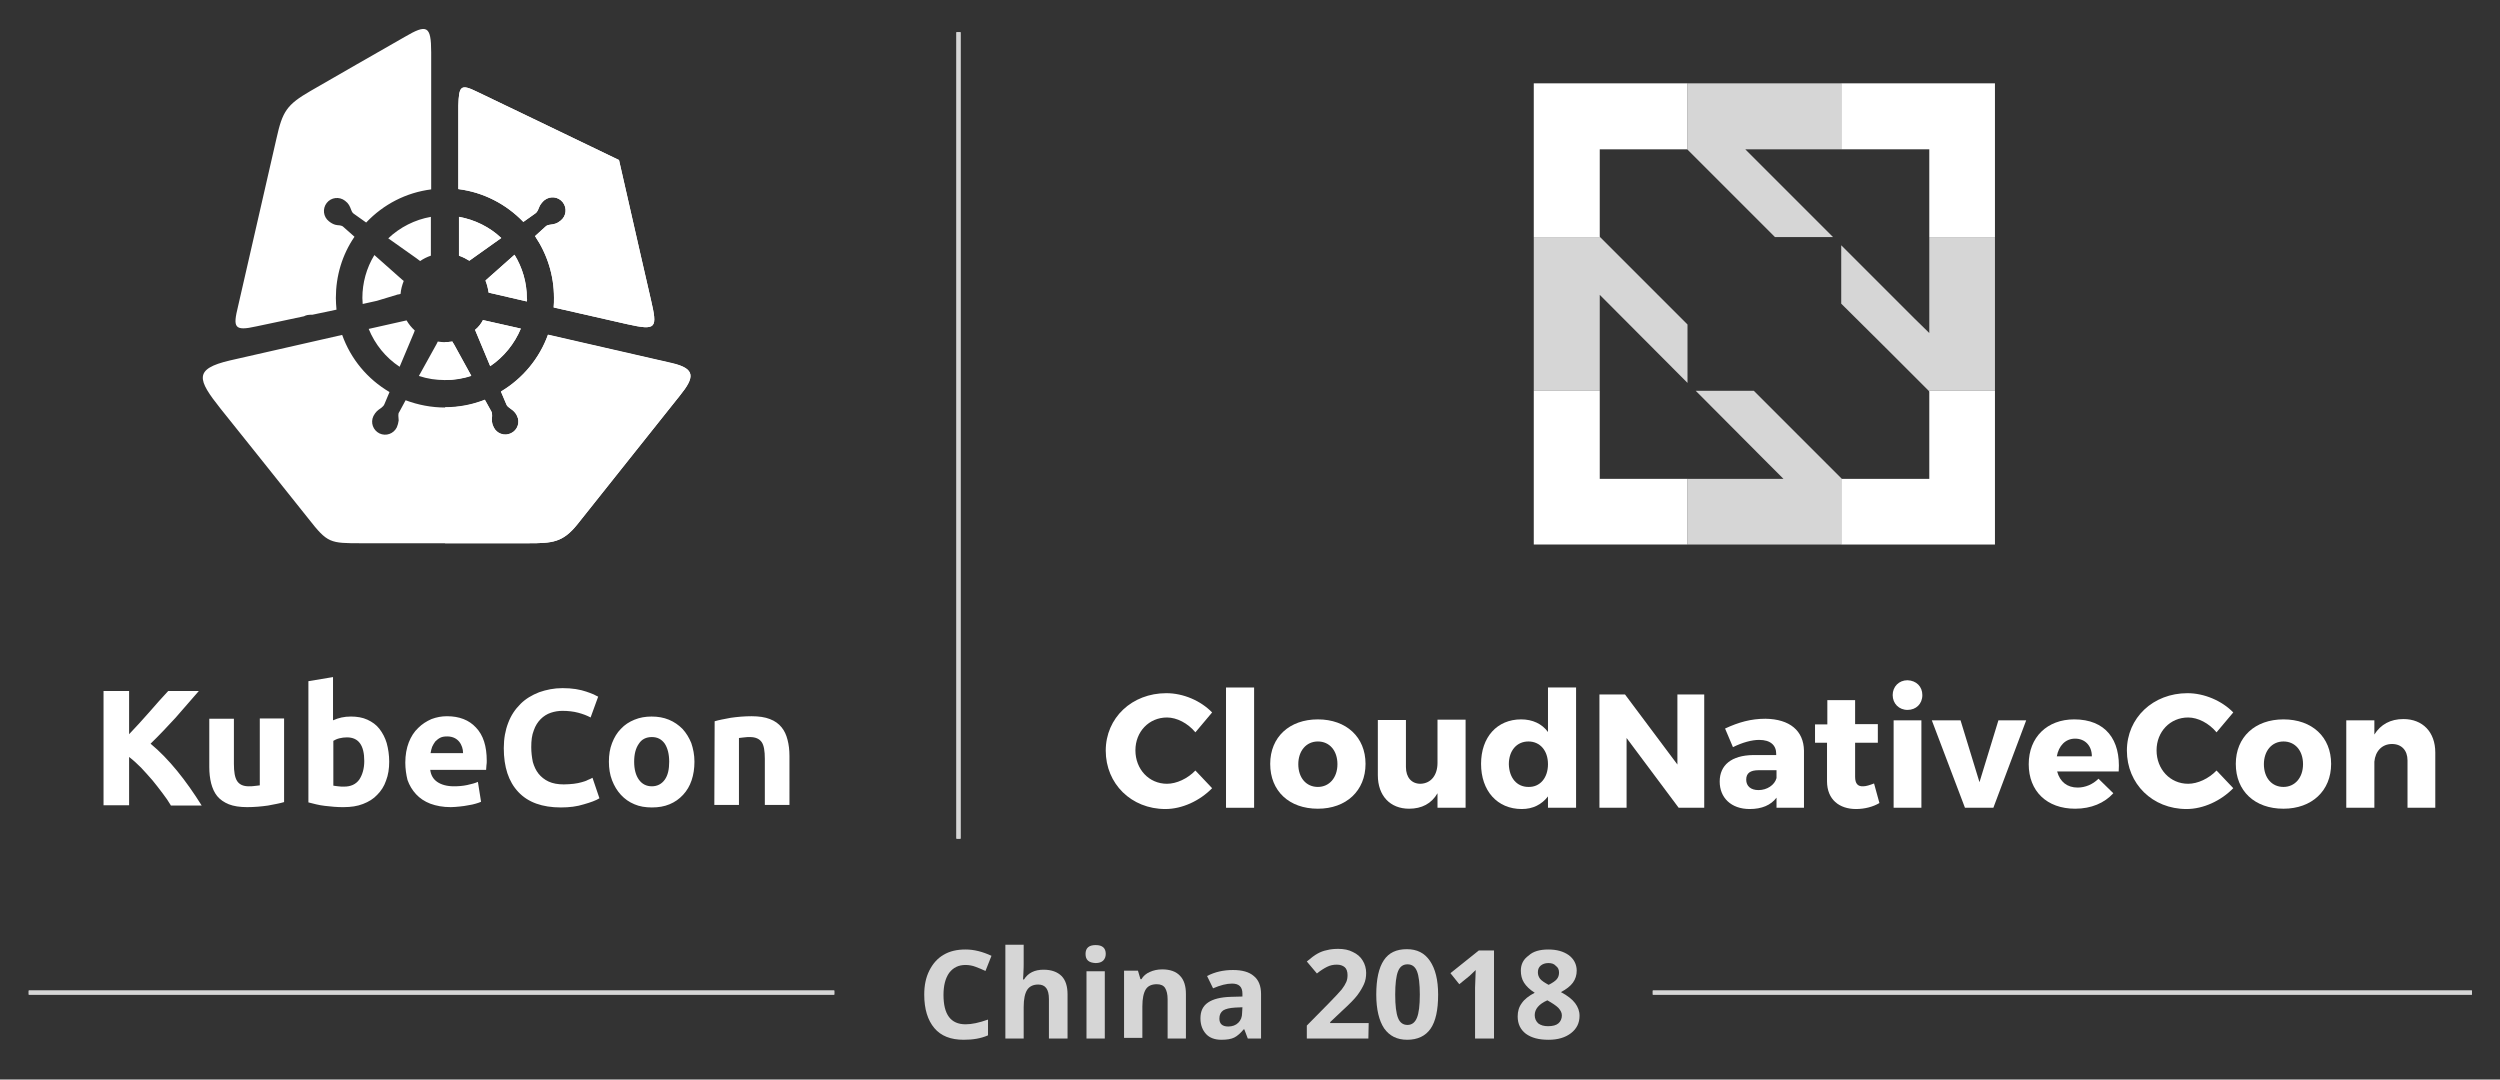 <?xml version="1.0" encoding="utf-8"?>
<!-- Generator: Adobe Illustrator 21.1.0, SVG Export Plug-In . SVG Version: 6.00 Build 0)  -->
<svg version="1.1" id="Layer_1" xmlns="http://www.w3.org/2000/svg" xmlns:xlink="http://www.w3.org/1999/xlink" x="0px" y="0px"
	 viewBox="0 0 792 342" style="enable-background:new 0 0 792 342;" xml:space="preserve">
<rect x="0" y="0" width="792" height="342" fill="#333333" stroke="none"/>
<style type="text/css">
	.st0{opacity:0.8;}
	.st1{fill:#FFFFFF;}
	.st2{clip-path:url(#SVGID_4_);fill:#FFFFFF;}
	.st3{clip-path:url(#SVGID_7_);fill:#FFFFFF;}
	.st4{opacity:0.8;fill:#FFFFFF;enable-background:new    ;}
	.st5{clip-path:url(#SVGID_9_);fill:#FFFFFF;}
</style>
<g class="st0">
	<g>
		<g>
			<rect id="SVGID_1_" x="523.6" y="313.8" class="st1" width="259.5" height="1.3"/>
		</g>
		<g>
			<defs>
				<rect id="SVGID_2_" x="523.6" y="313.8" width="259.5" height="1.3"/>
			</defs>
			<clipPath id="SVGID_4_">
				<use xlink:href="#SVGID_2_"  style="overflow:visible;"/>
			</clipPath>
			<rect x="523.6" y="313.8" class="st2" width="259.5" height="1.3"/>
		</g>
	</g>
</g>
<g class="st0">
	<g>
		<g>
			<rect id="SVGID_3_" x="9.1" y="313.8" class="st1" width="255.2" height="1.3"/>
		</g>
		<g>
			<defs>
				<rect id="SVGID_6_" x="9.1" y="313.8" width="255.2" height="1.3"/>
			</defs>
			<clipPath id="SVGID_7_">
				<use xlink:href="#SVGID_6_"  style="overflow:visible;"/>
			</clipPath>
			<rect x="9.1" y="313.8" class="st3" width="255.2" height="1.3"/>
		</g>
	</g>
</g>
<path class="st1" d="M226.4,228.5c1.3-0.4,3-0.7,5.1-1.1c2.1-0.3,4.3-0.5,6.6-0.5s4.3,0.3,5.8,0.9c1.6,0.6,2.8,1.5,3.7,2.6
	s1.5,2.4,1.9,4c0.4,1.5,0.6,3.2,0.6,5.1V255h-7.8v-14.6c0-2.5-0.3-4.3-1-5.3s-1.9-1.6-3.7-1.6c-0.6,0-1.1,0-1.8,0.1
	c-0.6,0.1-1.2,0.1-1.7,0.2V255h-7.8L226.4,228.5L226.4,228.5z M212,241.3c0-2.4-0.5-4.3-1.4-5.7c-1-1.4-2.3-2.1-4.1-2.1
	s-3.2,0.7-4.1,2.1c-1,1.4-1.5,3.3-1.5,5.7s0.5,4.3,1.5,5.7s2.4,2.1,4.1,2.1s3.1-0.7,4.1-2.1C211.6,245.6,212,243.7,212,241.3
	 M220,241.3c0,2.2-0.3,4.1-0.9,5.9c-0.6,1.8-1.5,3.3-2.7,4.6s-2.6,2.3-4.3,3s-3.5,1-5.6,1c-2,0-3.9-0.3-5.5-1
	c-1.7-0.7-3.1-1.7-4.3-3s-2.1-2.8-2.8-4.6s-1-3.8-1-5.9c0-2.2,0.3-4.1,1-5.9c0.7-1.8,1.6-3.3,2.8-4.5c1.2-1.3,2.6-2.2,4.3-2.9
	s3.5-1,5.4-1c2,0,3.8,0.3,5.5,1s3.1,1.7,4.3,2.9c1.2,1.3,2.1,2.8,2.8,4.5C219.6,237.2,220,239.1,220,241.3 M177.7,255.8
	c-5.9,0-10.4-1.6-13.5-4.9c-3.1-3.3-4.6-7.9-4.6-13.9c0-3,0.5-5.7,1.4-8c0.9-2.4,2.2-4.3,3.9-6c1.6-1.6,3.6-2.8,5.9-3.7
	c2.3-0.8,4.7-1.3,7.4-1.3c1.5,0,2.9,0.1,4.2,0.3s2.4,0.5,3.3,0.8c0.9,0.3,1.7,0.6,2.4,0.9c0.6,0.3,1.1,0.6,1.4,0.7l-2.4,6.6
	c-1.1-0.6-2.4-1.1-3.9-1.5s-3.2-0.6-5-0.6c-1.3,0-2.5,0.2-3.7,0.6c-1.2,0.4-2.3,1.1-3.2,2s-1.7,2.1-2.2,3.6
	c-0.6,1.5-0.8,3.2-0.8,5.3c0,1.7,0.2,3.2,0.5,4.7c0.4,1.4,1,2.7,1.8,3.7s1.9,1.9,3.2,2.5s2.9,0.9,4.8,0.9c1.2,0,2.2-0.1,3.2-0.2
	c0.9-0.1,1.8-0.3,2.5-0.5s1.4-0.4,1.9-0.7c0.6-0.2,1.1-0.5,1.5-0.7l2.2,6.5c-1.1,0.7-2.8,1.3-4.9,1.9
	C182.8,255.5,180.4,255.8,177.7,255.8 M146.7,238.6c0-0.7-0.1-1.3-0.3-1.9c-0.2-0.6-0.5-1.2-0.9-1.7s-0.9-0.9-1.5-1.2
	s-1.4-0.5-2.3-0.5c-0.9,0-1.6,0.1-2.2,0.4c-0.6,0.3-1.1,0.7-1.6,1.2c-0.4,0.5-0.7,1.1-1,1.7c-0.2,0.6-0.4,1.3-0.5,2H146.7z
	 M128.4,241.6c0-2.4,0.4-4.6,1.1-6.4c0.7-1.8,1.7-3.4,3-4.6c1.2-1.2,2.6-2.1,4.2-2.8c1.6-0.6,3.2-0.9,4.9-0.9c3.9,0,7,1.2,9.2,3.6
	c2.3,2.4,3.4,5.9,3.4,10.5c0,0.5,0,0.9-0.1,1.5c0,0.5-0.1,1-0.1,1.4h-17.7c0.2,1.6,0.9,2.9,2.2,3.8c1.3,0.9,3.1,1.4,5.3,1.4
	c1.4,0,2.8-0.1,4.2-0.4s2.5-0.6,3.4-1l1,6.3c-0.4,0.2-1,0.4-1.7,0.6c-0.7,0.2-1.5,0.4-2.3,0.5c-0.9,0.2-1.8,0.3-2.7,0.4
	c-1,0.1-2,0.2-2.9,0.2c-2.5,0-4.6-0.4-6.5-1.1c-1.8-0.7-3.3-1.7-4.5-3s-2.1-2.8-2.7-4.5C128.7,245.5,128.4,243.6,128.4,241.6
	 M123.3,241.3c0,2.2-0.3,4.2-1,6c-0.6,1.8-1.6,3.3-2.8,4.5c-1.2,1.3-2.7,2.2-4.5,2.9s-3.8,1-6.1,1c-0.9,0-1.9,0-3-0.1
	c-1-0.1-2-0.2-3-0.3s-1.9-0.3-2.8-0.5s-1.7-0.4-2.4-0.6v-38.4l7.8-1.3v13.7c0.9-0.4,1.8-0.7,2.7-0.9c0.9-0.2,1.9-0.3,3-0.3
	c1.9,0,3.7,0.3,5.2,1s2.8,1.6,3.8,2.9c1,1.3,1.8,2.8,2.3,4.5C123,237.2,123.3,239.2,123.3,241.3 M115.4,241.1c0-5-1.8-7.5-5.5-7.5
	c-0.8,0-1.6,0.1-2.4,0.3s-1.4,0.5-1.9,0.8v14.2c0.4,0.1,0.9,0.1,1.5,0.2c0.6,0.1,1.2,0.1,1.9,0.1c2.1,0,3.7-0.7,4.8-2.2
	C114.8,245.5,115.4,243.5,115.4,241.1 M90,254.1c-1.3,0.4-3,0.7-5.1,1.1c-2.1,0.3-4.3,0.5-6.6,0.5c-2.3,0-4.3-0.3-5.8-0.9
	c-1.5-0.6-2.8-1.5-3.7-2.6c-0.9-1.1-1.5-2.5-1.9-4c-0.4-1.6-0.6-3.3-0.6-5.2v-15.3h7.8V242c0,2.5,0.3,4.3,1,5.4
	c0.7,1.1,1.9,1.7,3.7,1.7c0.6,0,1.2,0,1.8-0.1c0.6-0.1,1.2-0.1,1.7-0.2v-21.2H90V254.1z M54.1,255.1c-0.7-1.2-1.6-2.5-2.6-3.8
	s-2.1-2.8-3.2-4.1c-1.2-1.4-2.4-2.7-3.6-4c-1.3-1.3-2.5-2.4-3.8-3.4v15.3h-8.1v-36.2h8.1v13.7c2.1-2.2,4.3-4.6,6.4-7
	c2.1-2.4,4.1-4.7,6-6.7H63c-2.5,2.9-5,5.7-7.4,8.5c-2.5,2.7-5.1,5.5-7.9,8.2c2.9,2.4,5.7,5.3,8.4,8.6c2.7,3.3,5.3,7,7.8,11h-9.8
	V255.1z"/>
<path class="st1" d="M119.4,95.3l-4.5,1c0-0.6-0.1-1.3-0.1-1.9c0-4.8,1.3-9.5,3.8-13.6l8.8,7.8c0.2,0.1,0.3,0.3,0.5,0.4
	c-0.5,1.3-0.9,2.7-1,4.1c-0.3,0.1-0.6,0.2-0.9,0.2L119.4,95.3z M136.5,68.7V81c-1.2,0.4-2.4,1-3.4,1.7c-0.4-0.3-0.8-0.6-1.2-0.9
	l-8.9-6.3C126.7,72,131.4,69.6,136.5,68.7 M75.4,97.1c4.3-18.8,7.9-34.5,12.2-53.3c1.9-8.5,3.2-10.6,10.8-15
	c10.6-6.1,18.4-10.6,29.8-17.1c7-4.1,8.4-3.7,8.4,4.9V60c-7.9,1-15.1,4.7-20.6,10.5l-3.8-2.7c-0.5-0.3-0.7-0.7-0.9-1.2
	c-0.5-1.3-0.8-2.1-2-3c-1.8-1.4-4.4-1.1-5.8,0.7c-1.4,1.8-1.1,4.4,0.7,5.8c0.6,0.5,1.3,0.9,2,1.1c0.5,0.1,1,0.2,1.5,0.2
	c0.5,0.1,0.8,0.2,1.1,0.5l3.5,3.1c-3.9,5.7-5.9,12.4-5.9,19.4c0,1.2,0.1,2.5,0.2,3.7L99,99.7c-0.5,0-1,0-1.6,0.1
	c-0.4,0.1-0.8,0.2-1.1,0.4c-5,1.1-10,2.1-15.1,3.2C74.1,105,73.8,103.7,75.4,97.1 M145.4,81V68.7c5,0.9,9.7,3.2,13.4,6.7l-9.7,6.9
	c-0.1,0.1-0.3,0.2-0.4,0.3C147.7,82,146.6,81.4,145.4,81 M166.9,95.5l-12.1-2.8c-0.2-1.3-0.5-2.6-1-3.8c0.1-0.1,0.2-0.2,0.3-0.3
	l8.9-7.9c2.5,4.1,3.9,8.8,3.9,13.7C167,94.7,167,95.1,166.9,95.5 M151.2,29.1c6.5,3.1,11.2,5.4,17.7,8.5c9.1,4.4,18.1,8.7,27.2,13.1
	c2.2,9.8,4.5,19.6,6.7,29.4c1.3,5.8,2.1,9,3.4,14.8c2.1,9.1,1.9,9.9-7.5,7.8l-23.3-5.3c0.1-1,0.1-2,0.1-3.1c0-7-2.1-13.7-6-19.5
	l3.3-3c0.4-0.4,0.8-0.5,1.4-0.6c1.4-0.2,2.2-0.3,3.4-1.3c1.8-1.4,2.1-4,0.7-5.8c-1.4-1.8-4-2.1-5.8-0.7c-0.6,0.5-1.1,1.1-1.5,1.8
	c-0.2,0.5-0.4,0.9-0.6,1.4c-0.2,0.4-0.4,0.7-0.8,1l-3.8,2.7c-5.5-5.7-12.7-9.4-20.6-10.4V33.5C145.4,27.2,145.9,26.5,151.2,29.1
	 M143.3,108.2c-0.8,0.1-1.6,0.2-2.4,0.2c-0.8,0-1.5-0.1-2.2-0.2c-0.1,0.3-0.3,0.5-0.4,0.8l-5.6,10.1c2.7,0.9,5.4,1.3,8.2,1.3
	s5.7-0.5,8.4-1.4l-5.5-10C143.6,108.8,143.4,108.5,143.3,108.2 M153,101.4l12,2.7c-2,4.8-5.4,9-9.7,11.9l-4.8-11.5
	C151.5,103.7,152.4,102.6,153,101.4 M116.8,104.2l12-2.7c0.7,1.2,1.6,2.3,2.6,3.2c-0.1,0.2-0.2,0.5-0.3,0.8l-4.5,10.7
	C122.2,113.3,118.8,109.1,116.8,104.2 M215.4,125.3c-5.7,7.2-8.4,10.5-14.1,17.7c-6.5,8.2-11.8,14.8-18.3,23
	c-4.7,5.9-8,6.1-15.7,6.1H141h-26.4c-10.1,0-10.8,0-16.9-7.8c-6.1-7.7-10.9-13.6-17-21.3c-4.8-6-6-7.5-10.8-13.5
	c-7.4-9.3-8.6-12.6,2.9-15.3l35.6-8.1c2.7,7.6,8,14,15,18.1l-1.6,3.8c-0.2,0.5-0.5,0.8-1,1.2c-1.2,0.8-1.8,1.3-2.5,2.6
	c-1,2.1-0.1,4.5,1.9,5.5c2.1,1,4.5,0.1,5.5-1.9c0.3-0.7,0.5-1.4,0.6-2.2c0-0.5-0.1-1-0.1-1.5s0-0.8,0.3-1.2l2-3.7
	c4,1.5,8.2,2.3,12.5,2.3s8.6-0.8,12.6-2.4l2,3.6c0.3,0.5,0.3,0.9,0.3,1.5c-0.1,1.4-0.2,2.2,0.5,3.6c1,2.1,3.5,2.9,5.5,1.9
	c2.1-1,2.9-3.5,1.9-5.5c-0.3-0.7-0.8-1.3-1.4-1.8c-0.4-0.3-0.8-0.6-1.2-0.9c-0.4-0.3-0.6-0.5-0.8-1l-1.7-4
	c6.9-4.1,12.2-10.5,14.9-18l39.3,9C220.5,116.8,220,119.6,215.4,125.3"/>
<path class="st1" d="M145.4,81V68.7c5,0.9,9.7,3.2,13.4,6.7l-9.7,6.9c-0.1,0.1-0.3,0.2-0.4,0.3C147.7,82,146.6,81.4,145.4,81
	 M166.9,95.5l-12.1-2.8c-0.2-1.3-0.5-2.6-1-3.8c0.1-0.1,0.2-0.2,0.3-0.3l8.9-7.9c2.5,4.1,3.9,8.8,3.9,13.7
	C167,94.7,167,95.1,166.9,95.5 M151.2,29.1c6.5,3.1,11.2,5.4,17.7,8.5c9.1,4.4,18.1,8.7,27.2,13.1c2.2,9.8,4.5,19.6,6.7,29.4
	c1.3,5.8,2.1,9,3.4,14.8c2.1,9.1,1.9,9.9-7.5,7.8l-23.3-5.3c0.1-1,0.1-2,0.1-3.1c0-7-2.1-13.7-6-19.5l3.3-3c0.4-0.4,0.8-0.5,1.4-0.6
	c1.4-0.2,2.2-0.3,3.4-1.3c1.8-1.4,2.1-4,0.7-5.8c-1.4-1.8-4-2.1-5.8-0.7c-0.6,0.5-1.1,1.1-1.5,1.8c-0.2,0.5-0.4,0.9-0.6,1.4
	c-0.2,0.4-0.4,0.7-0.8,1l-3.8,2.7c-5.5-5.7-12.7-9.4-20.6-10.4V33.5C145.4,27.2,145.9,26.5,151.2,29.1 M153,101.4l12,2.7
	c-2,4.8-5.4,9-9.7,11.9l-4.8-11.5C151.5,103.7,152.4,102.6,153,101.4 M140.9,120.4v-12c0.8,0,1.6-0.1,2.4-0.2
	c0.2,0.3,0.3,0.6,0.5,0.9l5.5,10C146.6,120,143.8,120.4,140.9,120.4 M215.4,125.3c-5.7,7.2-8.4,10.5-14.1,17.7
	c-6.5,8.2-11.8,14.8-18.3,23c-4.7,5.9-8,6.1-15.7,6.1H141V129c4.3,0,8.6-0.8,12.6-2.4l2,3.6c0.3,0.5,0.3,0.9,0.3,1.5
	c-0.1,1.4-0.2,2.2,0.5,3.6c1,2.1,3.5,2.9,5.5,1.9c2.1-1,2.9-3.5,1.9-5.5c-0.3-0.7-0.8-1.3-1.4-1.8c-0.4-0.3-0.8-0.6-1.2-0.9
	c-0.4-0.3-0.6-0.5-0.8-1l-1.7-4c6.9-4.1,12.2-10.5,14.9-18l39.3,9C220.5,116.8,220,119.6,215.4,125.3"/>
<polygon class="st1" points="506.8,123.8 485.9,123.8 485.9,172.5 534.6,172.5 534.6,151.7 506.8,151.7 "/>
<polygon class="st1" points="611.2,124 611.2,151.7 583.5,151.7 583.3,151.5 583.3,172.5 632,172.5 632,123.8 611,123.8 "/>
<polygon class="st1" points="485.9,75.1 506.9,75.1 506.8,75 506.8,47.3 506.8,47.3 534.5,47.3 534.6,47.4 534.6,26.4 485.9,26.4 
	"/>
<polygon class="st1" points="583.3,26.4 583.3,47.3 611.2,47.3 611.2,75.1 632,75.1 632,26.4 "/>
<polygon class="st4" points="580.7,75.1 552.9,47.3 583.3,47.3 583.3,26.4 534.6,26.4 534.6,47.4 562.3,75.1 "/>
<polygon class="st4" points="555.6,123.8 537.2,123.8 560.2,146.9 565,151.7 555.5,151.7 534.6,151.7 534.6,172.5 583.3,172.5 
	583.3,151.5 569.5,137.7 "/>
<polygon class="st4" points="611.2,75.1 611.2,96 611.2,105.5 606.4,100.8 583.3,77.7 583.3,96.2 597.2,110 611,123.8 632,123.8 
	632,75.1 "/>
<polygon class="st4" points="534.6,102.8 506.9,75.1 485.9,75.1 485.9,123.8 506.8,123.8 506.8,93.4 534.6,121.3 "/>
<path class="st1" d="M384,225.7l-5.3,6.3c-2.4-2.9-5.9-4.7-9-4.7c-5.7,0-10,4.5-10,10.4c0,6,4.3,10.6,10,10.6c3,0,6.5-1.6,9-4.2
	l5.3,5.6c-3.9,4-9.5,6.6-14.8,6.6c-10.8,0-18.9-8-18.9-18.5c0-10.4,8.3-18.2,19.2-18.2C374.9,219.6,380.4,222,384,225.7z"/>
<path class="st1" d="M388.4,255.9v-38.1h8.9v38.1H388.4z"/>
<path class="st1" d="M432.6,242c0,8.5-6.1,14.2-15.1,14.2c-9.1,0-15.1-5.6-15.1-14.2c0-8.5,6.1-14.1,15.1-14.1
	C426.5,227.9,432.6,233.5,432.6,242z M411.3,242.1c0,4.3,2.5,7.2,6.2,7.2c3.6,0,6.2-2.9,6.2-7.2s-2.5-7.2-6.2-7.2
	C413.8,234.9,411.3,237.9,411.3,242.1z"/>
<path class="st1" d="M464.3,255.9h-8.9v-4.6c-1.9,3.3-5,4.9-9,4.9c-6,0-9.9-4.1-9.9-10.6v-17.5h8.9V243c0,3.3,1.8,5.3,4.6,5.3
	c3.4-0.1,5.4-2.8,5.4-6.6V228h8.9V255.9z"/>
<path class="st1" d="M499.3,255.9h-8.9v-3.6c-2,2.6-4.8,4-8.3,4c-7.8,0-12.9-5.8-12.9-14.3s5.1-14.1,12.7-14.1c3.6,0,6.6,1.4,8.5,4
	v-14.1h8.9L499.3,255.9L499.3,255.9z M490.4,242.1c0-4.3-2.5-7.2-6.2-7.2s-6.2,2.9-6.2,7.2c0.1,4.3,2.5,7.2,6.2,7.2
	C487.9,249.4,490.4,246.4,490.4,242.1z"/>
<path class="st1" d="M531.8,255.9l-16.5-22.1v22.1h-8.6V220h8.1l16.6,22.2V220h8.5v35.9H531.8z"/>
<path class="st1" d="M571.5,237.8v18.1h-8.7v-3.2c-1.8,2.4-4.7,3.6-8.5,3.6c-5.9,0-9.5-3.6-9.5-8.7c0-5.2,3.7-8.3,10.6-8.4h7.3v-0.4
	c0-2.7-1.8-4.4-5.4-4.4c-2.3,0-5.3,0.8-8.3,2.3l-2.5-5.9c4.3-2,8.2-3.1,12.8-3.1C567,227.8,571.4,231.5,571.5,237.8z M562.8,246.5
	V244h-5.6c-2.7,0-4,0.9-4,3c0,2,1.4,3.3,3.9,3.3C559.8,250.3,562.2,248.7,562.8,246.5z"/>
<path class="st1" d="M595.4,254.4c-2,1.2-4.7,1.9-7.4,1.9c-5.3,0-9.2-3-9.2-8.8v-12.2H575v-5.8h3.9v-7.7h8.8v7.6h7.2v5.9h-7.2v10.8
	c0,2.2,0.9,3.1,2.6,3c0.9,0,2.1-0.4,3.4-0.9L595.4,254.4z"/>
<path class="st1" d="M609,220.2c0,2.8-2,4.7-4.7,4.7s-4.7-2-4.7-4.7s2-4.7,4.7-4.7C607.1,215.6,609,217.5,609,220.2z M599.9,255.9
	v-27.7h8.8v27.7H599.9z"/>
<path class="st1" d="M622.5,255.9L612,228.2h9.1l6,19.6l6-19.6h8.8l-10.4,27.7H622.5z"/>
<path class="st1" d="M671.2,244.4h-19.5c0.9,3.3,3.2,5.1,6.5,5.1c2.4,0,4.8-1,6.6-2.8l4.7,4.6c-2.8,3.1-7,4.9-12.1,4.9
	c-9,0-14.7-5.6-14.7-14.1c0-8.6,5.9-14.2,14.4-14.2C667,227.9,671.9,234.3,671.2,244.4z M662.7,239.6c0-3.4-2.2-5.6-5.3-5.6
	s-5.2,2.3-5.8,5.6H662.7z"/>
<path class="st1" d="M707.5,225.7l-5.3,6.3c-2.4-2.9-5.9-4.7-9-4.7c-5.7,0-10,4.5-10,10.4c0,6,4.3,10.6,10,10.6c3,0,6.5-1.6,9-4.2
	l5.3,5.6c-3.9,4-9.5,6.6-14.8,6.6c-10.8,0-18.9-8-18.9-18.5c0-10.4,8.3-18.2,19.2-18.2C698.3,219.6,703.9,222,707.5,225.7z"/>
<path class="st1" d="M738.5,242c0,8.5-6.1,14.2-15.1,14.2c-9.1,0-15.1-5.6-15.1-14.2c0-8.5,6.1-14.1,15.1-14.1
	C732.5,227.9,738.5,233.5,738.5,242z M717.2,242.1c0,4.3,2.5,7.2,6.2,7.2c3.6,0,6.2-2.9,6.2-7.2s-2.5-7.2-6.2-7.2
	C719.7,234.9,717.2,237.9,717.2,242.1z"/>
<path class="st1" d="M771.5,238.4v17.5h-8.8v-15c0-3.2-1.9-5.2-4.9-5.2c-3.2,0-5.3,2.3-5.6,5.6v14.6h-8.9v-27.7h8.9v4.5
	c2-3.2,5.1-4.9,9.2-4.9C767.5,227.8,771.5,231.9,771.5,238.4z"/>
<g class="st0">
	<g>
		<g>
			<rect id="SVGID_5_" x="303" y="10.2" class="st1" width="1.3" height="255.5"/>
		</g>
		<g>
			<defs>
				<rect id="SVGID_8_" x="303" y="10.2" width="1.3" height="255.5"/>
			</defs>
			<clipPath id="SVGID_9_">
				<use xlink:href="#SVGID_8_"  style="overflow:visible;"/>
			</clipPath>
			<rect x="303" y="10.2" class="st5" width="1.3" height="255.5"/>
		</g>
	</g>
</g>
<g class="st0">
	<path class="st1" d="M305.9,305.7c-2.2,0-3.9,0.8-5.2,2.5c-1.2,1.7-1.8,4-1.8,7c0,6.2,2.3,9.3,7,9.3c2,0,4.3-0.5,7.1-1.5v5
		c-2.3,1-4.8,1.4-7.7,1.4c-4.1,0-7.2-1.2-9.3-3.7c-2.1-2.5-3.2-6-3.2-10.6c0-2.9,0.5-5.4,1.6-7.6s2.6-3.9,4.5-5c2-1.2,4.3-1.7,7-1.7
		s5.4,0.7,8.2,2l-1.9,4.8c-1-0.5-2.1-0.9-3.1-1.3S306.9,305.7,305.9,305.7z"/>
	<path class="st1" d="M338.1,329h-5.8v-12.5c0-3.1-1.1-4.6-3.4-4.6c-1.6,0-2.8,0.6-3.5,1.7s-1.1,2.9-1.1,5.4v10h-5.8v-29.7h5.8v6
		c0,0.5,0,1.6-0.1,3.3l-0.1,1.7h0.3c1.3-2.1,3.4-3.1,6.2-3.1c2.5,0,4.4,0.7,5.7,2c1.3,1.3,1.9,3.3,1.9,5.8v14H338.1z"/>
	<path class="st1" d="M343.9,302.2c0-1.9,1.1-2.8,3.2-2.8s3.2,0.9,3.2,2.8c0,0.9-0.3,1.6-0.8,2.1s-1.3,0.8-2.4,0.8
		C344.9,305,343.9,304.1,343.9,302.2z M350,329h-5.8v-21.3h5.8V329z"/>
	<path class="st1" d="M375.7,329h-5.8v-12.5c0-1.5-0.3-2.7-0.8-3.5s-1.4-1.2-2.6-1.2c-1.6,0-2.8,0.5-3.5,1.6s-1.1,2.9-1.1,5.4v10
		h-5.8v-21.3h4.4l0.8,2.7h0.3c0.6-1,1.5-1.8,2.7-2.3c1.1-0.5,2.4-0.8,3.9-0.8c2.5,0,4.4,0.7,5.6,2c1.3,1.3,1.9,3.3,1.9,5.8V329z"/>
	<path class="st1" d="M395.3,329l-1.1-2.9H394c-1,1.2-2,2.1-3,2.6s-2.4,0.7-4.1,0.7c-2,0-3.7-0.6-4.8-1.8s-1.8-2.8-1.8-5
		c0-2.3,0.8-3.9,2.4-5s4-1.7,7.2-1.8l3.7-0.1v-0.9c0-2.2-1.1-3.2-3.3-3.2c-1.7,0-3.7,0.5-6,1.5l-1.9-3.9c2.5-1.3,5.2-1.9,8.2-1.9
		c2.9,0,5.1,0.6,6.6,1.9c1.5,1.2,2.3,3.1,2.3,5.7V329H395.3z M393.6,319.1l-2.3,0.1c-1.7,0.1-3,0.4-3.8,0.9
		c-0.8,0.6-1.2,1.4-1.2,2.6c0,1.6,0.9,2.5,2.8,2.5c1.3,0,2.4-0.4,3.2-1.2c0.8-0.8,1.2-1.8,1.2-3.1L393.6,319.1L393.6,319.1z"/>
	<path class="st1" d="M433.5,329H414v-4.1l7-7.1c2.1-2.1,3.4-3.6,4.1-4.4c0.6-0.8,1.1-1.6,1.4-2.3c0.3-0.7,0.4-1.4,0.4-2.2
		c0-1.1-0.3-2-0.9-2.5s-1.4-0.8-2.5-0.8s-2.1,0.2-3.1,0.7s-2.1,1.2-3.2,2.1l-3.2-3.8c1.4-1.2,2.5-2,3.4-2.5s1.9-0.9,3-1.1
		c1.1-0.3,2.3-0.4,3.6-0.4c1.7,0,3.3,0.3,4.6,1c1.3,0.6,2.4,1.5,3.1,2.7c0.7,1.1,1.1,2.5,1.1,3.9c0,1.3-0.2,2.5-0.7,3.6
		s-1.2,2.3-2.1,3.5s-2.6,2.9-5,5.1l-3.6,3.4v0.3h12.2L433.5,329L433.5,329z"/>
	<path class="st1" d="M455.6,315.1c0,4.9-0.8,8.5-2.4,10.8s-4.1,3.5-7.4,3.5c-3.2,0-5.6-1.2-7.3-3.6c-1.6-2.4-2.5-6-2.5-10.7
		c0-4.9,0.8-8.5,2.4-10.9s4-3.5,7.3-3.5c3.2,0,5.6,1.2,7.3,3.7S455.6,310.4,455.6,315.1z M442,315.1c0,3.4,0.3,5.9,0.9,7.4
		s1.6,2.2,3,2.2s2.4-0.8,3-2.3s0.9-3.9,0.9-7.3s-0.3-5.9-0.9-7.4s-1.6-2.2-3-2.2s-2.4,0.7-3,2.2C442.3,309.2,442,311.7,442,315.1z"
		/>
	<path class="st1" d="M473.2,329h-5.9v-16.1l0.1-2.7l0.1-2.9c-1,1-1.7,1.6-2,1.9l-3.2,2.6l-2.8-3.5l9-7.2h4.8V329H473.2z"/>
	<path class="st1" d="M490.5,300.8c2.7,0,4.8,0.6,6.5,1.8c1.6,1.2,2.5,2.9,2.5,4.9c0,1.4-0.4,2.7-1.2,3.8c-0.8,1.1-2.1,2.1-3.8,3
		c2.1,1.1,3.6,2.3,4.5,3.5s1.4,2.5,1.4,4c0,2.3-0.9,4.1-2.7,5.5c-1.8,1.4-4.2,2.1-7.1,2.1c-3.1,0-5.4-0.6-7.2-1.9
		c-1.7-1.3-2.6-3.1-2.6-5.5c0-1.6,0.4-3,1.3-4.2c0.8-1.2,2.2-2.3,4.1-3.3c-1.6-1-2.7-2.1-3.4-3.2c-0.7-1.1-1-2.4-1-3.8
		c0-2,0.8-3.6,2.5-4.8C485.7,301.4,487.8,300.8,490.5,300.8z M486.2,321.6c0,1.1,0.4,1.9,1.1,2.6c0.8,0.6,1.8,0.9,3.1,0.9
		c1.5,0,2.6-0.3,3.3-0.9c0.7-0.6,1.1-1.5,1.1-2.5c0-0.9-0.4-1.6-1.1-2.4c-0.7-0.7-1.9-1.5-3.5-2.4
		C487.5,318.1,486.2,319.7,486.2,321.6z M490.5,305.1c-1,0-1.8,0.3-2.4,0.8s-0.9,1.2-0.9,2.1c0,0.8,0.2,1.4,0.7,2.1
		c0.5,0.6,1.4,1.2,2.7,1.9c1.2-0.6,2.1-1.2,2.6-1.8c0.5-0.6,0.7-1.3,0.7-2.1c0-0.9-0.3-1.6-1-2.1
		C492.3,305.3,491.5,305.1,490.5,305.1z"/>
</g>
</svg>
